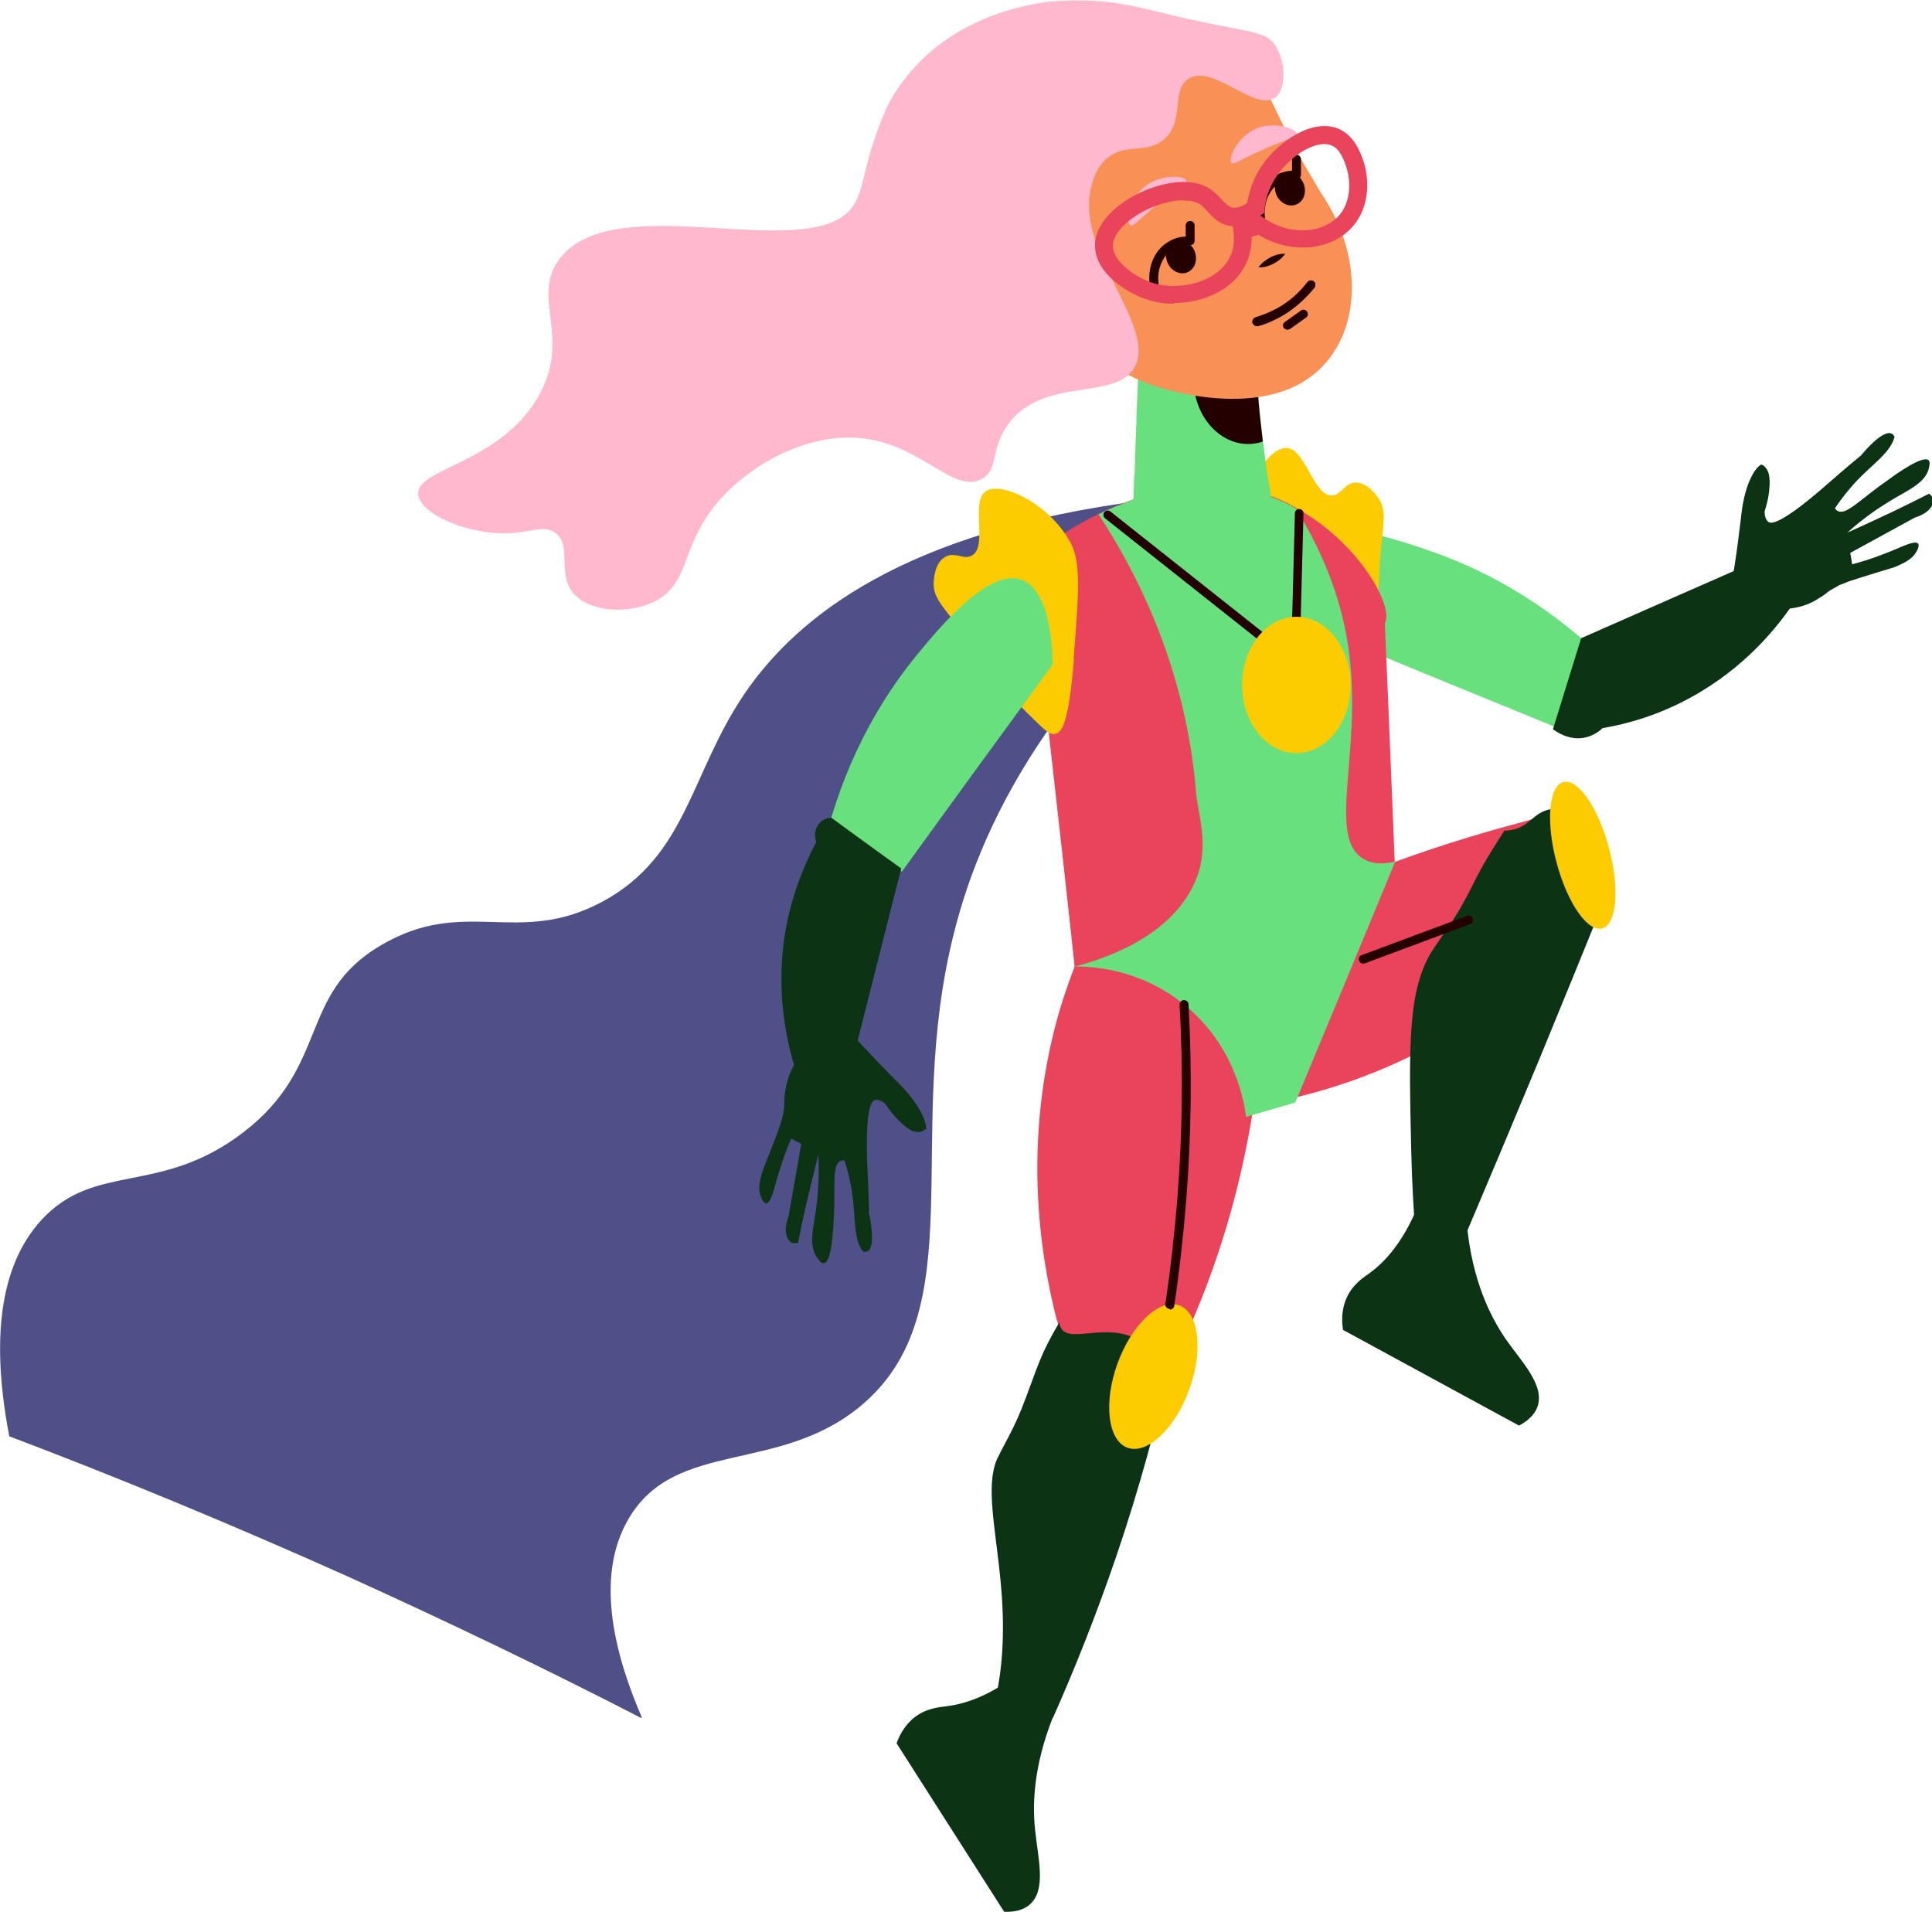 <?xml version="1.0" encoding="UTF-8"?><svg xmlns="http://www.w3.org/2000/svg" viewBox="0 0 54.13 53.57"><defs><style>.e{fill:#ffb8ce;}.f{fill:#ea445c;}.g{fill:#f99055;}.h{fill:#fccc00;}.i{fill:#240100;}.j{fill:#68e07e;}.k{fill:#0d3315;}.l{fill:#505088;}</style></defs><g id="a"/><g id="b"><g id="c"><g id="d"><path class="l" d="M17.96,48.13c-2.58-1.33-5.32-2.65-8.21-3.96-3.28-1.47-6.45-2.78-9.49-3.93-.66-3.44,.06-5.14,.9-6.06,1.51-1.64,3.32-.67,5.65-2.45,2.44-1.87,1.53-3.87,3.85-5.24,2.37-1.4,3.84,.05,6.22-1.23,2.37-1.28,2.45-3.56,3.97-5.81,1.49-2.19,4.5-4.58,11.2-5.43,1.29,0,2.58,0,3.87,0-6.18,4.46-8.37,8.85-9.19,12.11-1.45,5.72,.6,10.62-2.64,13.28-2.29,1.88-5.15,.92-6.46,3.11-1.03,1.71-.33,4.01,.35,5.59Z"/><g><path class="j" d="M43.64,20.4c.3-.77,.6-1.55,.89-2.32-1.71-1.53-3.36-2.26-4.42-2.63-1.03-.36-3.03-1.03-3.63-.25-.53,.69,.33,2.16,.52,2.47,2.21,.91,4.42,1.82,6.63,2.72Z"/><path class="h" d="M36.41,17.83c-1.06-1.45-1.59-2.18-1.63-2.81-.07-1.25,.75-2.51,1.28-2.47,.52,.04,.75,1.37,1.27,1.33,.26-.02,.34-.36,.66-.36,.32,0,.56,.34,.62,.42,.31,.44,.08,.85,.03,2.2-.01,.26-.06,1.29-.39,2.55-.11,.41-.15,.61-.3,.67-.21,.07-.54-.14-1.54-1.52Z"/><path class="f" d="M39.27,28.54c-1.08,.17-2.35,.29-3.76,.28-2.08,0-3.86-.28-5.28-.61-.31-2.93-.64-5.86-.97-8.79-.68-.64-1.38-1.29-2.06-1.93,.23-.36,1.4-2.04,3.58-3.09,.3-.16,.63-.28,.98-.41,.4-.14,.84-.24,1.3-.33,.94-.16,1.79-.04,2.54,.24,.25,.08,.49,.2,.71,.33,1.79,.98,2.75,2.78,2.49,3.23,.16,3.68,.3,7.38,.46,11.06Z"/><path class="k" d="M28.14,53.57l-3.02-4.73c.08-.22,.23-.52,.52-.74,.33-.25,.69-.27,.9-.3,.46-.06,1.11-.25,1.91-.85,.35,.39,.7,.77,1.05,1.16-.53,1.34-.58,2.4-.5,3.15,.08,.79,.32,1.66-.13,2.08-.21,.2-.51,.23-.73,.22Z"/><path class="f" d="M29.62,37c.04,.17,.09,.33,.13,.48,.25,.05,.5,.1,.75,.15,.65,.13,.7,.14,.75,.15,.34,.08,.83,.27,1.43,.77,.19-.36,.37-.73,.54-1.12,1.68-3.71,2.21-7.38,2.22-10.58-1.49-.57-2.96-1.13-4.45-1.69-.49,.92-.98,2.03-1.35,3.31-.97,3.49-.53,6.57-.03,8.52Z"/><path class="k" d="M27.95,40.84c-.51,1.11,.34,3.12,.11,5.68-.05,.57-.15,1.02-.21,1.27,.55,.11,1.1,.23,1.65,.34,.61-1.37,1.22-2.9,1.79-4.57,.64-1.89,1.12-3.67,1.48-5.29-.15-.19-.38-.43-.71-.62-.05-.04-.1-.07-.16-.1-.85-.52-1.89,.08-2.16-.32-.02-.03-.05-.09-.06-.18-.2,.33-.34,.61-.43,.8-.17,.38-.22,.53-.52,1.34-.31,.84-.59,1.25-.78,1.66Z"/><path class="f" d="M44.02,26.38c.13-.12,.24-.24,.35-.36-.08-.24-.17-.48-.25-.72-.23-.67-.24-.7-.25-.72-.12-.35-.26-.9-.35-1.77-.31,.07-.63,.15-.94,.24-3.89,1.03-7.35,2.56-10.39,4.35,.18,.41,.37,.88,.52,1.42,.25,.89,.36,1.69,.39,2.35,1.04-.04,2.25-.17,3.54-.51,3.5-.92,5.94-2.86,7.38-4.27Z"/><path class="k" d="M42.56,39.94l-4.93-2.68c-.04-.23-.05-.57,.1-.9,.17-.38,.47-.57,.64-.69,.37-.27,.85-.75,1.26-1.66l1.47,.31c.15,1.55,.65,2.56,1.09,3.2,.44,.63,1.09,1.28,.89,1.88-.09,.27-.33,.44-.54,.55Z"/><path class="k" d="M40.14,26.61c-.7,1.11-.67,2.64-.6,5.65,.02,.91,.07,1.64,.1,2.09l1.34,.44c.71-1.67,1.42-3.36,2.13-5.07,.68-1.65,1.35-3.29,2-4.91,.01-.14,.02-.35-.02-.59-.02-.13-.22-1.18-1.02-1.48-.09-.03-.46-.16-.8-.02-.35,.14-.47,.45-.91,.53-.09,.02-.16,.02-.21,.02-.12,.18-.23,.36-.34,.54-.36,.57-.54,.98-.69,1.26-.41,.79-.74,1.16-.98,1.55Z"/><path class="j" d="M35.77,14.71c-1.34,.14-2.69,.28-4.04,.43,.02-.38,.02-.76,.04-1.13v-.08c.01-.21,.01-.42,.02-.63,.01-.5,.03-1.01,.05-1.5v-.16c.04-.79,.06-1.59,.09-2.37l1.39-.06,.87-.03,.41-.02,.58-.03c-.01,.77,.03,1.59,.12,2.46,.03,.27,.06,.54,.09,.8,.05,.43,.1,.86,.18,1.26,.01,.1,.03,.2,.04,.29,.05,.27,.1,.54,.16,.79Z"/><path class="i" d="M35.18,9.12c-.01,.76,.03,1.59,.11,2.45,.03,.27,.06,.54,.09,.8-.08,.03-.17,.05-.26,.06-.79,.1-1.54-.58-1.66-1.53-.1-.74,.21-1.42,.72-1.73l.41-.02,.58-.03Z"/><g><path class="g" d="M29.14,7.82c.26,.45,.52,.9,.79,1.35,.41,.47,1.17,1.2,2.34,1.62,.21,.07,3.52,1.2,5-.78,.85-1.14,.8-2.9-.12-4.39-.11-.18-.09-.12-.39-.64-1.06-1.77-1.06-2.21-1.5-2.7-.98-1.1-2.82-.95-3.05-.93-1.88,.18-3.5,1.69-3.81,3.33-.29,1.56,.53,2.81,.75,3.13Z"/><path class="i" d="M35.26,7.49c.09-.13,.21-.21,.33-.28,.13-.06,.26-.11,.42-.1-.09,.13-.21,.21-.33,.28-.13,.06-.26,.11-.42,.1Z"/><path class="i" d="M35.77,5.48c.11,.23,.37,.34,.57,.24,.21-.1,.28-.37,.17-.61-.11-.23-.37-.34-.57-.24s-.28,.37-.17,.61Z"/><path class="i" d="M35.31,6.24c-.06,0-.12-.05-.12-.11-.06-.5,.13-.96,.5-1.19,.18-.11,.36-.15,.51-.16v-.31c0-.07,.05-.13,.12-.13,.07,0,.13,.05,.13,.12v.43s0,.07-.03,.09c-.03,.02-.06,.03-.09,.04-.14,0-.32,0-.5,.12-.28,.18-.43,.56-.39,.95,0,.07-.04,.13-.11,.14h-.01Z"/><path class="i" d="M32.72,7.38c.11,.23,.37,.34,.57,.24s.28-.37,.17-.61c-.11-.23-.37-.34-.57-.24-.21,.1-.28,.37-.17,.61Z"/><path class="i" d="M32.33,8.09c-.06,0-.12-.05-.12-.11-.06-.5,.13-.96,.5-1.19,.18-.12,.36-.16,.51-.16v-.31c0-.07,.05-.13,.12-.13,.07,0,.13,.05,.13,.12v.43s0,.07-.03,.09c-.02,.02-.06,.04-.09,.04-.14,0-.32,0-.5,.12-.28,.18-.44,.56-.39,.95,0,.07-.04,.13-.11,.14h-.02Z"/><path class="i" d="M35.21,9.14c-.05,0-.1-.04-.12-.09-.02-.07,.02-.14,.08-.16,.23-.07,.45-.16,.66-.28,.31-.18,.58-.42,.8-.71,.04-.05,.12-.06,.18-.02,.05,.04,.06,.12,.02,.18-.25,.31-.54,.57-.87,.77-.22,.13-.46,.24-.71,.31-.01,0-.02,0-.04,0Z"/><path class="i" d="M36.07,9.24s-.08-.02-.1-.05c-.04-.06-.03-.13,.03-.17l.45-.32c.05-.04,.13-.03,.17,.03,.04,.06,.03,.13-.03,.17l-.45,.32s-.05,.02-.07,.02Z"/><path class="e" d="M36.34,3.76c0,.09-.21,.11-.86,.39-.72,.31-.91,.48-.98,.41-.1-.11,.16-.72,.68-.95,.51-.23,1.15,0,1.16,.14Z"/><path class="e" d="M33.24,5.06c.03,.08-.18,.17-.73,.6-.61,.49-.75,.7-.84,.65-.13-.08-.03-.74,.41-1.09,.44-.35,1.11-.3,1.15-.17Z"/><g><path class="g" d="M29.65,9.44c.44,.55,1.13,.74,1.53,.41s.38-1.04-.06-1.59c-.44-.55-1.13-.74-1.53-.41-.41,.32-.38,1.04,.06,1.59Z"/><g><path class="i" d="M30.7,10.14c-.17,0-.35-.04-.53-.12-.06-.03-.09-.1-.06-.17s.1-.09,.17-.06c.31,.14,.63,.13,.83-.03,.1-.08,.16-.18,.2-.31,.02-.07,.09-.1,.16-.08,.07,.02,.1,.09,.08,.16-.05,.17-.15,.32-.29,.43-.16,.12-.35,.19-.56,.19Z"/><path class="i" d="M30.07,9.94s-.04,0-.07-.02c-.14-.08-.27-.19-.38-.32-.05-.05-.04-.13,0-.18,.05-.05,.13-.04,.18,0,.1,.11,.21,.2,.32,.27,.06,.04,.08,.11,.04,.17-.02,.04-.06,.06-.11,.06Z"/><path class="i" d="M29.57,9.45s-.08-.02-.1-.05c-.4-.59-.38-1.3,.05-1.64,.1-.08,.22-.13,.35-.16,.07-.01,.13,.03,.15,.09,.01,.07-.03,.13-.09,.15-.09,.02-.17,.06-.24,.12-.33,.26-.32,.82,0,1.31,.04,.06,.02,.13-.03,.17-.02,.01-.05,.02-.07,.02Z"/></g><path class="i" d="M30.92,9.33s-.04,0-.06-.02l-1.1-.62c-.06-.03-.08-.11-.05-.17,.03-.06,.11-.08,.17-.05l1.1,.62c.06,.03,.08,.11,.05,.17-.02,.04-.06,.06-.11,.06Z"/><path class="i" d="M30.31,8.94c-.06,0-.12-.05-.12-.11l-.05-.43c0-.07,.04-.13,.11-.14,.08-.01,.13,.04,.14,.11l.05,.43c0,.07-.04,.13-.11,.14h-.02Z"/></g></g><path class="h" d="M30.08,18.45c.14-1.79,.22-2.69-.09-3.25-.59-1.1-1.96-1.74-2.38-1.43-.42,.31,.08,1.56-.39,1.8-.23,.12-.48-.13-.75,.04-.28,.17-.3,.59-.31,.68-.04,.54,.38,.77,1.13,1.89,.14,.22,.73,1.07,1.67,1.97,.3,.29,.45,.45,.61,.41,.21-.05,.38-.4,.52-2.1Z"/><path class="k" d="M25.9,31.64c-.04,.08-.17,.08-.23,.07-.05,0-.19-.02-.47-.3-.11-.1-.25-.26-.4-.49-.15-.12-.25-.12-.31-.09-.07,.04-.27,.22-.18,2.04,0,0,.03,.58,.04,1.14,.02,.07,.2,.94-.05,1.05-.03,.01-.07,.02-.12,0-.15-.19-.19-.42-.22-.7-.03-.28-.03-.62-.1-1.03-.03-.19-.09-.48-.2-.82-.03,0-.09,0-.14,.03-.21,.15-.11,.7-.16,1.6-.02,.39-.07,1.22-.27,1.25-.07,.01-.14-.07-.16-.11-.29-.32-.15-.85-.07-1.37,.05-.37,.1-.9,.07-1.57-.11,.44-.22,.89-.33,1.35-.09,.38-.17,.76-.24,1.13-.11,.02-.17,0-.2-.02-.15-.09-.2-.38-.07-.71,.12-.68,.24-1.36,.36-2.04-.1-.05-.19-.1-.28-.15-.21,.47-.33,.89-.42,1.19-.08,.3-.16,.61-.28,.62-.09,0-.15-.17-.15-.18-.08-.19-.05-.42,.05-.74,.27-.68,.46-1.17,.49-1.28,.03-.1,.06-.2,.06-.2,0-.02,.01-.05,.02-.09,0-.02,.02-.1,.03-.2,.01-.12,0-.16,.01-.27,0,0,0-.11,.04-.28,.23-1.36,1.85-1.82,1.82-1.55,.3,.39,1.37,1.46,1.37,1.46,.67,.68,.77,1.18,.73,1.27Z"/><path class="j" d="M25.27,24.42c-.66-.5-1.32-1.01-1.98-1.51,.66-2.2,1.68-3.68,2.39-4.55,.69-.84,2.04-2.46,2.96-2.11,.81,.32,.85,2.02,.85,2.37-1.41,1.93-2.82,3.86-4.22,5.8Z"/><path class="k" d="M23.76,30.22l-1.34,.15c-.32-.89-.68-2.3-.46-3.99,.16-1.17,.55-2.11,.91-2.79-.07-.19-.03-.39,.09-.53,.12-.13,.28-.15,.33-.15,.65,.47,1.3,.95,1.96,1.42-.5,1.96-.99,3.93-1.49,5.89Z"/><path class="k" d="M49.31,13.02c.09-.02,.16,.08,.2,.14,.02,.04,.1,.16,.06,.56-.01,.15-.05,.36-.13,.61,0,.19,.07,.27,.12,.3,.07,.04,.34,.08,1.71-1.13,0,0,.43-.38,.87-.74,.05-.06,.61-.74,.86-.61,.03,.01,.06,.04,.08,.09-.06,.23-.21,.41-.41,.61s-.46,.41-.74,.72c-.13,.15-.32,.37-.52,.67,.02,.03,.05,.07,.11,.09,.25,.07,.61-.35,1.36-.87,.31-.23,.99-.7,1.15-.57,.05,.04,.03,.15,.02,.19-.07,.43-.57,.64-1.02,.91-.32,.19-.77,.48-1.27,.93,.41-.18,.83-.38,1.26-.58,.35-.17,.7-.34,1.03-.51,.09,.07,.1,.14,.11,.18,.02,.18-.17,.39-.51,.49-.6,.33-1.21,.66-1.81,.99,.02,.11,.04,.21,.05,.32,.5-.13,.9-.29,1.19-.41,.29-.12,.58-.26,.66-.17,.05,.07-.04,.22-.05,.23-.1,.19-.3,.3-.61,.43-.7,.21-1.2,.37-1.31,.41-.1,.04-.2,.08-.2,.08-.02,0-.05,.02-.08,.04-.02,.01-.09,.05-.18,.1-.1,.06-.12,.09-.22,.16,0,0-.09,.06-.24,.15-1.2,.66-2.58-.31-2.35-.45,.12-.48,.29-1.98,.29-1.98,.11-.95,.44-1.34,.54-1.37Z"/><path class="k" d="M49.53,15.58c.32,.32,.63,.64,.95,.96-.49,.81-1.38,1.97-2.83,2.84-1.01,.61-1.99,.89-2.75,1.02-.08,.08-.24,.2-.47,.26-.48,.11-.86-.19-.92-.23,.26-.85,.53-1.7,.79-2.55,1.74-.77,3.48-1.53,5.23-2.3Z"/><path class="j" d="M39.09,24.14c-.93,2.25-1.86,4.5-2.8,6.75-.46,.13-.92,.27-1.38,.4-.04-.35-.28-1.98-1.75-3.16-1.27-1.02-2.65-1.06-3.05-1.05,.69-.18,2.79-.8,3.43-2.52,.34-.92,.02-1.76-.03-2.37-.28-3.41-1.61-6.07-2.73-7.78,.3-.16,.63-.28,.98-.41v-.08c.01-.21,.01-.42,.02-.63l3.78,.34c.01,.1,.03,.2,.04,.29,.25,.08,.49,.2,.71,.33,1.03,1.67,1.38,3.1,1.5,4.14,.33,2.71-.62,5.04,.37,5.66,.3,.19,.65,.15,.9,.09Z"/><path class="h" d="M33.32,38.93c-.4,1.1-1.18,1.83-1.73,1.63-.55-.2-.68-1.26-.28-2.36,.4-1.1,1.18-1.83,1.73-1.63,.55,.2,.68,1.26,.28,2.36Z"/><path class="h" d="M45.08,23.76c.3,1.13,.22,2.14-.19,2.25-.41,.11-.98-.72-1.28-1.85-.3-1.13-.22-2.14,.19-2.25,.41-.11,.98,.72,1.28,1.85Z"/><path class="i" d="M32.77,36.67c-.09-.01-.13-.08-.12-.14,.15-.99,.26-2,.34-2.99,.14-1.79,.16-3.6,.06-5.39,0-.07,.05-.13,.12-.13,.07,0,.13,.05,.13,.12,.1,1.8,.08,3.62-.06,5.43-.08,1-.19,2.01-.34,3.01,0,.06-.06,.11-.12,.11Z"/><path class="i" d="M38.2,27c-.05,0-.1-.03-.12-.08-.02-.07,0-.14,.07-.16l2.95-1.1c.07-.02,.14,0,.16,.07,.02,.07,0,.14-.07,.16l-2.95,1.1s-.03,0-.04,0Z"/><path class="i" d="M36.29,18.71s-.05,0-.08-.03l-5.25-4.16c-.05-.04-.06-.12-.02-.17,.04-.05,.12-.06,.17-.02l5.25,4.16c.05,.04,.06,.12,.02,.17-.02,.03-.06,.05-.1,.05Z"/><path class="i" d="M36.29,18.71c-.07,0-.13-.06-.12-.13l.11-4.2c0-.07,.06-.12,.12-.12,.07,0,.13,.06,.12,.13l-.11,4.2c0,.07-.06,.12-.12,.12Z"/><path class="h" d="M37.84,19.19c0,1.06-.68,1.91-1.52,1.91s-1.52-.86-1.52-1.91,.68-1.91,1.52-1.91,1.52,.86,1.52,1.91Z"/></g><path class="e" d="M35.71,2.74c-.56,.39-1.72-.95-2.4-.54-.52,.31-.09,1.25-.74,1.74-.5,.38-1.08,.05-1.59,.53-.28,.26-.36,.59-.41,.78-.45,1.8,1.83,3.86,1.23,5.02-.52,1-2.61,.23-3.59,1.67-.47,.69-.23,1.2-.69,1.47-.81,.47-1.71-1.01-3.47-1.14-1.53-.12-3.16,.81-4.04,1.92-.95,1.2-.68,2.16-1.67,2.66-.75,.37-1.85,.3-2.29-.25-.44-.55-.02-1.33-.49-1.67-.29-.22-.62-.04-1.16,0-1.19,.1-2.6-.5-2.68-1.06-.11-.75,2.26-.86,3.35-2.74,.98-1.68-.22-2.79,.61-3.88,1.59-2.09,7.28,.32,8.29-1.59,.27-.51,.23-1.14,.83-2.54,.12-.29,.31-.61,.6-.97C26.82,.35,29.06,.07,29.59,.03c.04,0,.07,0,.09,0,1.23-.09,2.16,.15,2.8,.31,2.55,.63,2.97,.46,3.28,.98,.28,.48,.27,1.21-.05,1.43Z"/><path class="f" d="M32.89,8.51c-.24,0-.47-.03-.69-.1-.59-.17-1.53-.75-1.52-1.54,0-.5,.41-1.01,1.08-1.38,.66-.36,1.57-.56,2.12-.21,.13,.08,.24,.19,.33,.29,.14,.15,.23,.24,.36,.25,.11,0,.24-.04,.37-.13,.07-.41,.22-.78,.45-1.1,.44-.61,1.39-1.31,2.14-.97,.43,.2,.59,.67,.67,.89,.16,.48,.19,1.24-.27,1.8-.59,.72-1.75,.83-2.67,.27l-.19,.06c0,.27-.05,.52-.16,.75-.35,.74-1.21,1.1-2.02,1.1Zm.27-2.9c-.34,0-.77,.12-1.16,.33-.5,.28-.82,.64-.82,.95,0,.42,.6,.88,1.16,1.05,.74,.21,1.78-.04,2.12-.74,.1-.2,.13-.43,.1-.69l-.02-.17c-.35-.03-.55-.24-.7-.41-.08-.08-.15-.16-.22-.21-.11-.07-.27-.1-.45-.1Zm2.17,.44l.1,.07c.81,.54,1.72,.37,2.11-.11,.31-.38,.31-.94,.18-1.33-.06-.18-.16-.49-.4-.6-.42-.19-1.14,.27-1.52,.81-.2,.28-.33,.6-.37,.97v.1l-.09,.06s-.04,.03-.06,.04l.06-.02Z"/></g></g></g></svg>